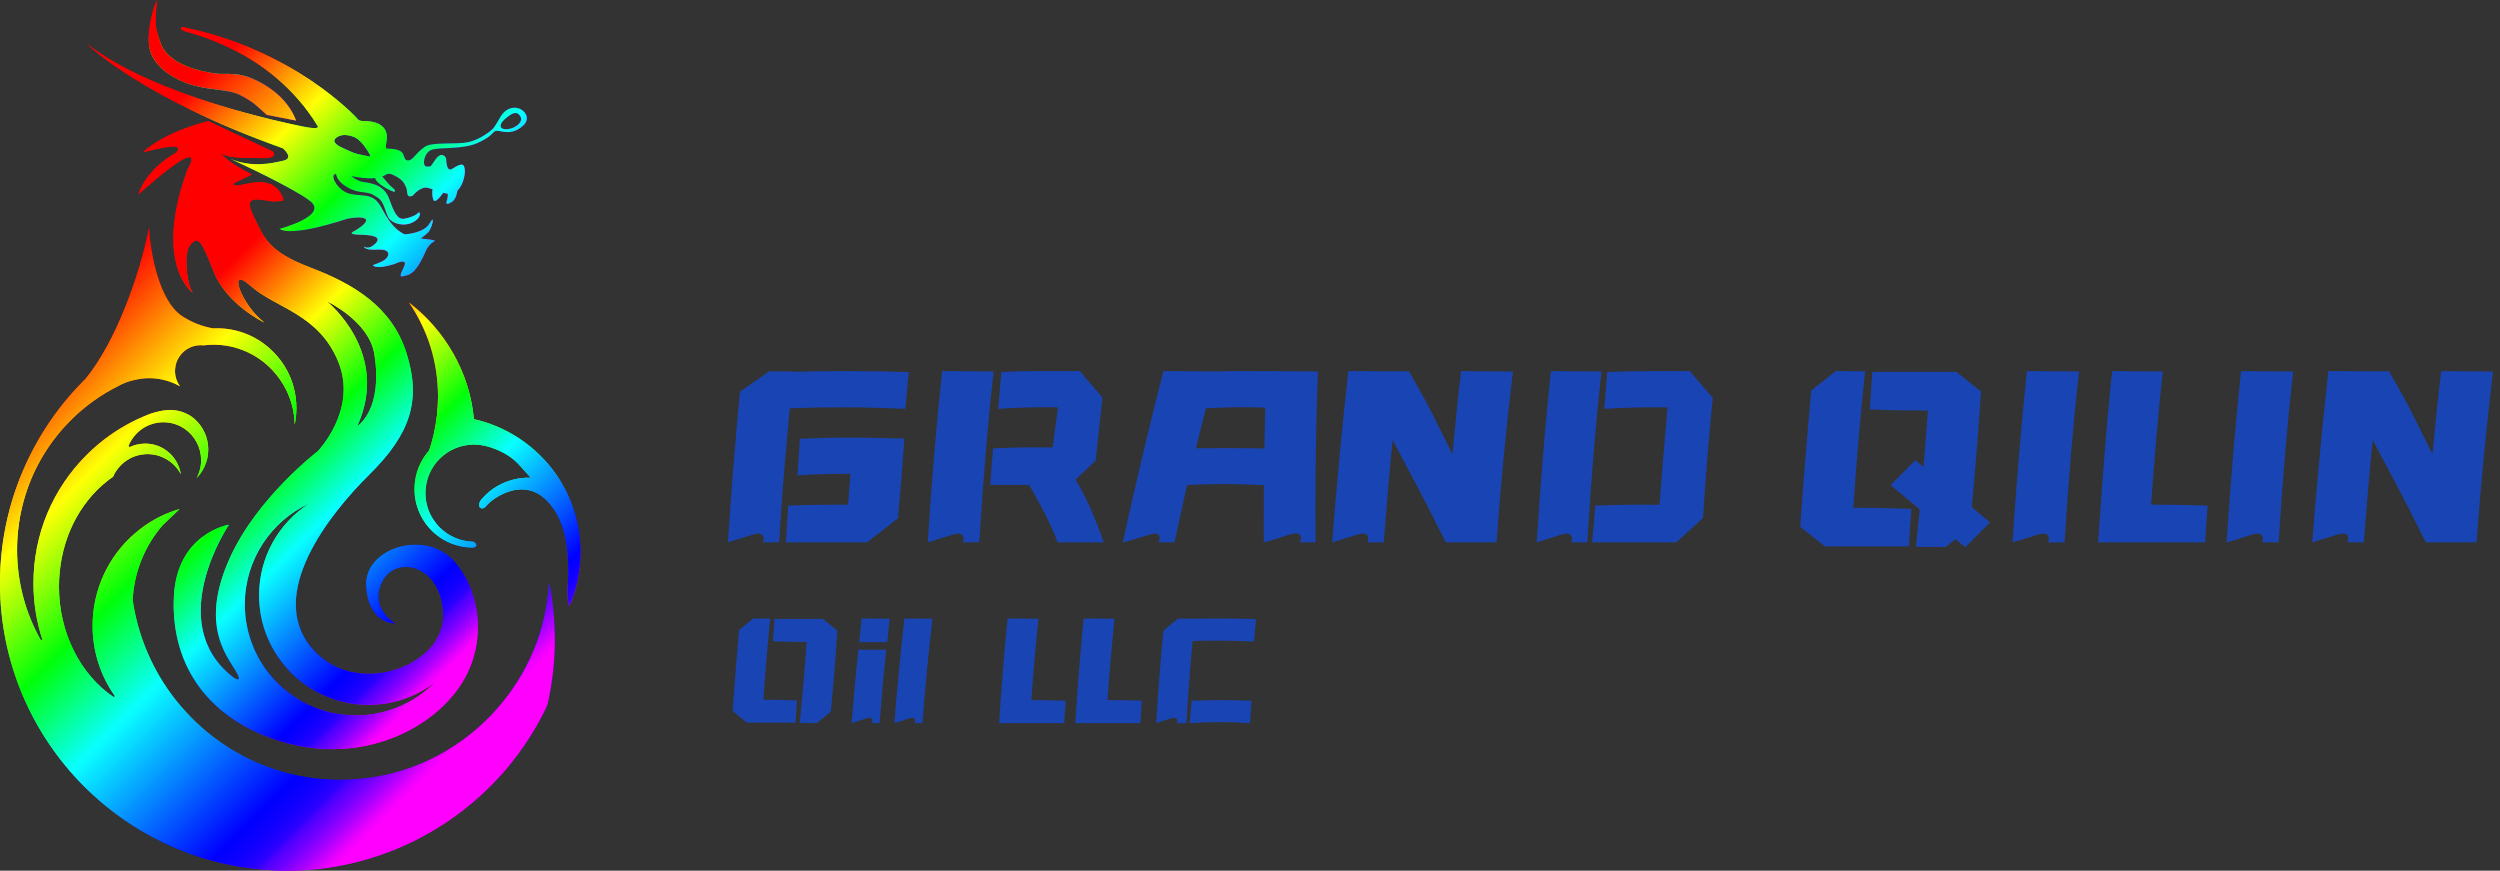<?xml version="1.0" encoding="UTF-8"?>
<svg width="201px" height="70px" viewBox="0 0 201 70" version="1.1" xmlns="http://www.w3.org/2000/svg" xmlns:xlink="http://www.w3.org/1999/xlink">
    <rect x="0" y="0" width="201" height="70" fill="#333333" stroke="none"/>
    <title>编组 2</title>
    <defs>
        <linearGradient x1="31.382%" y1="9.773%" x2="61.923%" y2="103.416%" id="linearGradient-1">
            <stop stop-color="#FF0000" offset="0%"></stop>
            <stop stop-color="#FFFF05" offset="20%"></stop>
            <stop stop-color="#00FF09" offset="40%"></stop>
            <stop stop-color="#09FFFF" offset="60%"></stop>
            <stop stop-color="#0000FF" offset="80%"></stop>
            <stop stop-color="#FF00FF" offset="100%"></stop>
        </linearGradient>
        <linearGradient x1="26.083%" y1="13.988%" x2="68.763%" y2="99.695%" id="linearGradient-2">
            <stop stop-color="#FF0000" offset="0%"></stop>
            <stop stop-color="#FFFF05" offset="20%"></stop>
            <stop stop-color="#00FF09" offset="40%"></stop>
            <stop stop-color="#09FFFF" offset="60%"></stop>
            <stop stop-color="#0000FF" offset="80%"></stop>
            <stop stop-color="#FF00FF" offset="100%"></stop>
        </linearGradient>
        <linearGradient x1="31.007%" y1="22.095%" x2="75.532%" y2="65.83%" id="linearGradient-3">
            <stop stop-color="#FF0000" offset="0%"></stop>
            <stop stop-color="#FFFF05" offset="20%"></stop>
            <stop stop-color="#00FF09" offset="40%"></stop>
            <stop stop-color="#09FFFF" offset="60%"></stop>
            <stop stop-color="#0000FF" offset="80%"></stop>
            <stop stop-color="#FF00FF" offset="100%"></stop>
        </linearGradient>
        <linearGradient x1="33.853%" y1="12.905%" x2="59.831%" y2="96.178%" id="linearGradient-4">
            <stop stop-color="#FF0000" offset="0%"></stop>
            <stop stop-color="#FFFF05" offset="20%"></stop>
            <stop stop-color="#00FF09" offset="40%"></stop>
            <stop stop-color="#09FFFF" offset="60%"></stop>
            <stop stop-color="#0000FF" offset="80%"></stop>
            <stop stop-color="#FF00FF" offset="100%"></stop>
        </linearGradient>
        <linearGradient x1="15.228%" y1="14.057%" x2="77.563%" y2="102.472%" id="linearGradient-5">
            <stop stop-color="#FF0000" offset="0%"></stop>
            <stop stop-color="#FFFF05" offset="20%"></stop>
            <stop stop-color="#00FF09" offset="40%"></stop>
            <stop stop-color="#09FFFF" offset="60%"></stop>
            <stop stop-color="#0000FF" offset="80%"></stop>
            <stop stop-color="#FF00FF" offset="100%"></stop>
        </linearGradient>
        <linearGradient x1="-15.428%" y1="-125.5%" x2="147.014%" y2="310.5%" id="linearGradient-6">
            <stop stop-color="#FF0000" offset="0%"></stop>
            <stop stop-color="#FFFF05" offset="20%"></stop>
            <stop stop-color="#00FF09" offset="40%"></stop>
            <stop stop-color="#09FFFF" offset="60%"></stop>
            <stop stop-color="#0000FF" offset="80%"></stop>
            <stop stop-color="#FF00FF" offset="100%"></stop>
        </linearGradient>
        <linearGradient x1="7.037%" y1="-24.5%" x2="257.822%" y2="411.5%" id="linearGradient-7">
            <stop stop-color="#FF0000" offset="0%"></stop>
            <stop stop-color="#FFFF05" offset="20%"></stop>
            <stop stop-color="#00FF09" offset="40%"></stop>
            <stop stop-color="#09FFFF" offset="60%"></stop>
            <stop stop-color="#0000FF" offset="80%"></stop>
            <stop stop-color="#FF00FF" offset="100%"></stop>
        </linearGradient>
        <linearGradient x1="-43.382%" y1="-54.227%" x2="63.223%" y2="134.486%" id="linearGradient-8">
            <stop stop-color="#FF0000" offset="18%"></stop>
            <stop stop-color="#FFFF05" offset="36%"></stop>
            <stop stop-color="#00FF09" offset="51%"></stop>
            <stop stop-color="#09FFFF" offset="64%"></stop>
            <stop stop-color="#0000FF" offset="87%"></stop>
            <stop stop-color="#0500FF" offset="88%"></stop>
            <stop stop-color="#1300FF" offset="90%"></stop>
            <stop stop-color="#2B00FF" offset="92%"></stop>
            <stop stop-color="#4D00FF" offset="93%"></stop>
            <stop stop-color="#7800FF" offset="95%"></stop>
            <stop stop-color="#AD00FF" offset="97%"></stop>
            <stop stop-color="#EB00FF" offset="99%"></stop>
            <stop stop-color="#FF00FF" offset="100%"></stop>
        </linearGradient>
        <linearGradient x1="11.833%" y1="-13.978%" x2="88.691%" y2="75.132%" id="linearGradient-9">
            <stop stop-color="#FF0000" offset="18%"></stop>
            <stop stop-color="#FFFF05" offset="36%"></stop>
            <stop stop-color="#00FF09" offset="51%"></stop>
            <stop stop-color="#09FFFF" offset="64%"></stop>
            <stop stop-color="#0000FF" offset="87%"></stop>
            <stop stop-color="#0500FF" offset="88%"></stop>
            <stop stop-color="#1300FF" offset="90%"></stop>
            <stop stop-color="#2B00FF" offset="92%"></stop>
            <stop stop-color="#4D00FF" offset="93%"></stop>
            <stop stop-color="#7800FF" offset="95%"></stop>
            <stop stop-color="#AD00FF" offset="97%"></stop>
            <stop stop-color="#EB00FF" offset="99%"></stop>
            <stop stop-color="#FF00FF" offset="100%"></stop>
        </linearGradient>
        <linearGradient x1="-21.339%" y1="48.21%" x2="108.834%" y2="122.032%" id="linearGradient-10">
            <stop stop-color="#FF0000" offset="18%"></stop>
            <stop stop-color="#FFFF05" offset="36%"></stop>
            <stop stop-color="#00FF09" offset="51%"></stop>
            <stop stop-color="#09FFFF" offset="64%"></stop>
            <stop stop-color="#0000FF" offset="87%"></stop>
            <stop stop-color="#0500FF" offset="88%"></stop>
            <stop stop-color="#1300FF" offset="90%"></stop>
            <stop stop-color="#2B00FF" offset="92%"></stop>
            <stop stop-color="#4D00FF" offset="93%"></stop>
            <stop stop-color="#7800FF" offset="95%"></stop>
            <stop stop-color="#AD00FF" offset="97%"></stop>
            <stop stop-color="#EB00FF" offset="99%"></stop>
            <stop stop-color="#FF00FF" offset="100%"></stop>
        </linearGradient>
        <linearGradient x1="22.872%" y1="2.647%" x2="72.174%" y2="93.89%" id="linearGradient-11">
            <stop stop-color="#FF0000" offset="18%"></stop>
            <stop stop-color="#FFFF05" offset="36%"></stop>
            <stop stop-color="#00FF09" offset="51%"></stop>
            <stop stop-color="#09FFFF" offset="64%"></stop>
            <stop stop-color="#0000FF" offset="87%"></stop>
            <stop stop-color="#0500FF" offset="88%"></stop>
            <stop stop-color="#1300FF" offset="90%"></stop>
            <stop stop-color="#2B00FF" offset="92%"></stop>
            <stop stop-color="#4D00FF" offset="93%"></stop>
            <stop stop-color="#7800FF" offset="95%"></stop>
            <stop stop-color="#AD00FF" offset="97%"></stop>
            <stop stop-color="#EB00FF" offset="99%"></stop>
            <stop stop-color="#FF00FF" offset="100%"></stop>
        </linearGradient>
        <linearGradient x1="-105.73%" y1="93.078%" x2="283.13%" y2="411.51%" id="linearGradient-12">
            <stop stop-color="#FF0000" offset="18%"></stop>
            <stop stop-color="#FFFF05" offset="36%"></stop>
            <stop stop-color="#00FF09" offset="51%"></stop>
            <stop stop-color="#09FFFF" offset="64%"></stop>
            <stop stop-color="#0000FF" offset="87%"></stop>
            <stop stop-color="#0500FF" offset="88%"></stop>
            <stop stop-color="#1300FF" offset="90%"></stop>
            <stop stop-color="#2B00FF" offset="92%"></stop>
            <stop stop-color="#4D00FF" offset="93%"></stop>
            <stop stop-color="#7800FF" offset="95%"></stop>
            <stop stop-color="#AD00FF" offset="97%"></stop>
            <stop stop-color="#EB00FF" offset="99%"></stop>
            <stop stop-color="#FF00FF" offset="100%"></stop>
        </linearGradient>
        <linearGradient x1="-30981.76%" y1="-4074.5%" x2="44472.85%" y2="112980.5%" id="linearGradient-13">
            <stop stop-color="#FF0000" offset="18%"></stop>
            <stop stop-color="#FFFF05" offset="36%"></stop>
            <stop stop-color="#00FF09" offset="51%"></stop>
            <stop stop-color="#09FFFF" offset="64%"></stop>
            <stop stop-color="#0000FF" offset="87%"></stop>
            <stop stop-color="#0500FF" offset="88%"></stop>
            <stop stop-color="#1300FF" offset="90%"></stop>
            <stop stop-color="#2B00FF" offset="92%"></stop>
            <stop stop-color="#4D00FF" offset="93%"></stop>
            <stop stop-color="#7800FF" offset="95%"></stop>
            <stop stop-color="#AD00FF" offset="97%"></stop>
            <stop stop-color="#EB00FF" offset="99%"></stop>
            <stop stop-color="#FF00FF" offset="100%"></stop>
        </linearGradient>
        <linearGradient x1="-47931.829%" y1="-4021.5%" x2="69022.817%" y2="113033.5%" id="linearGradient-14">
            <stop stop-color="#FF0000" offset="18%"></stop>
            <stop stop-color="#FFFF05" offset="36%"></stop>
            <stop stop-color="#00FF09" offset="51%"></stop>
            <stop stop-color="#09FFFF" offset="64%"></stop>
            <stop stop-color="#0000FF" offset="87%"></stop>
            <stop stop-color="#0500FF" offset="88%"></stop>
            <stop stop-color="#1300FF" offset="90%"></stop>
            <stop stop-color="#2B00FF" offset="92%"></stop>
            <stop stop-color="#4D00FF" offset="93%"></stop>
            <stop stop-color="#7800FF" offset="95%"></stop>
            <stop stop-color="#AD00FF" offset="97%"></stop>
            <stop stop-color="#EB00FF" offset="99%"></stop>
            <stop stop-color="#FF00FF" offset="100%"></stop>
        </linearGradient>
    </defs>
    <g id="控件" stroke="none" stroke-width="1" fill="none" fill-rule="evenodd">
        <g id="顶部导航备份" transform="translate(-30, -5)">
            <g id="编组-2" transform="translate(30, 5)">
                <g id="资源-1" transform="translate(0, 0)" fill-rule="nonzero">
                    <g id="编组">
                        <path d="M38.104,33.7 C43.005,34.795 46.673,39.172 46.67,44.406 C46.669,45.943 46.349,47.412 45.785,48.726 C45.712,48.571 45.657,48.263 45.643,47.955 C45.609,47.286 45.687,46.65 45.687,45.955 C45.687,43.868 45.41,41.848 44.107,40.393 C41.998,38.039 39.347,40.363 39.204,40.549 C39.061,40.736 38.875,40.957 38.649,40.845 C38.523,40.783 38.512,40.642 38.531,40.517 C38.551,40.39 38.609,40.271 38.691,40.173 C40.326,38.226 42.615,38.408 42.684,38.415 C42.652,38.38 42.621,38.343 42.587,38.308 C42.038,37.739 41.616,37.134 40.955,36.695 C40.399,36.316 39.675,36.005 38.989,35.846 C38.717,35.784 38.434,35.749 38.144,35.745 L38.106,35.745 C35.952,35.745 34.207,37.491 34.207,39.645 C34.207,40.895 34.795,42.006 35.709,42.72 C36.329,43.205 37.098,43.506 37.937,43.542 C38.075,43.548 38.205,43.616 38.269,43.737 C38.402,43.989 38.019,44.025 38.019,44.025 C37.03,44.025 36.113,43.718 35.356,43.196 C34.129,42.348 33.324,40.933 33.324,39.328 C33.324,39.108 33.34,38.893 33.37,38.682 C33.499,37.743 33.904,36.894 34.502,36.219 C34.639,35.816 34.758,35.406 34.856,34.987 C34.975,34.485 35.065,33.972 35.126,33.451 C35.186,32.938 35.218,32.417 35.218,31.888 C35.218,29.077 34.352,26.47 32.874,24.315 C35.77,26.519 37.741,29.874 38.105,33.7 L38.104,33.7 Z" id="路径" fill="url(#linearGradient-1)"></path>
                        <path d="M44.598,50.812 C44.605,51.014 44.607,51.217 44.607,51.418 C44.607,51.64 44.604,51.863 44.597,52.086 C44.596,52.153 44.591,52.22 44.589,52.287 C44.584,52.442 44.578,52.597 44.569,52.752 C44.565,52.824 44.559,52.896 44.554,52.969 C44.544,53.118 44.534,53.267 44.521,53.416 C44.514,53.501 44.504,53.584 44.497,53.668 C44.483,53.805 44.471,53.942 44.455,54.079 C44.446,54.155 44.434,54.23 44.426,54.306 C44.407,54.45 44.39,54.595 44.37,54.738 C44.361,54.799 44.35,54.857 44.341,54.918 C44.316,55.077 44.293,55.236 44.265,55.395 C44.258,55.436 44.249,55.477 44.242,55.518 C44.211,55.695 44.178,55.871 44.142,56.048 C44.137,56.072 44.131,56.095 44.126,56.119 C44.087,56.311 44.06,56.499 43.997,56.683 C43.952,56.813 43.885,56.937 43.825,57.059 C43.825,57.06 43.824,57.061 43.824,57.061 C43.763,57.184 43.702,57.307 43.64,57.429 C43.639,57.43 43.637,57.433 43.636,57.434 C43.573,57.559 43.508,57.681 43.444,57.802 L43.444,57.803 C43.183,58.288 42.905,58.762 42.614,59.224 C42.612,59.227 42.61,59.229 42.608,59.233 C42.021,60.161 41.369,61.041 40.664,61.867 L40.593,61.951 C40.529,62.028 40.462,62.102 40.394,62.176 L40.394,62.177 C39.855,62.785 39.286,63.363 38.689,63.909 L38.683,63.915 C38.487,64.094 38.286,64.271 38.085,64.444 C38.081,64.446 38.078,64.449 38.075,64.451 C37.871,64.625 37.664,64.796 37.455,64.962 C37.453,64.963 37.452,64.965 37.449,64.967 C37.347,65.047 37.245,65.128 37.142,65.206 C37.139,65.21 37.133,65.213 37.129,65.216 C36.812,65.459 36.489,65.693 36.16,65.92 C36.155,65.922 36.152,65.926 36.146,65.928 C36.05,65.996 35.952,66.06 35.855,66.126 C35.84,66.135 35.826,66.146 35.811,66.155 C35.711,66.22 35.612,66.285 35.513,66.349 L35.472,66.375 C35.375,66.437 35.277,66.498 35.178,66.557 C35.162,66.568 35.145,66.579 35.127,66.59 C35.028,66.651 34.929,66.71 34.828,66.77 C34.812,66.778 34.797,66.788 34.781,66.797 C34.689,66.852 34.595,66.906 34.502,66.959 C34.479,66.973 34.455,66.987 34.43,67 C34.329,67.057 34.228,67.113 34.127,67.169 C34.11,67.178 34.093,67.188 34.077,67.197 C33.989,67.244 33.901,67.291 33.811,67.337 C33.78,67.353 33.75,67.371 33.719,67.387 C33.625,67.435 33.53,67.483 33.437,67.531 C33.411,67.544 33.385,67.557 33.359,67.571 C33.271,67.614 33.181,67.656 33.093,67.7 C33.061,67.716 33.027,67.732 32.994,67.749 C32.905,67.791 32.816,67.832 32.726,67.873 C32.693,67.888 32.661,67.904 32.627,67.919 C32.531,67.963 32.434,68.006 32.339,68.048 C32.311,68.059 32.284,68.072 32.256,68.085 C32.174,68.121 32.091,68.155 32.009,68.19 C31.967,68.208 31.926,68.227 31.883,68.244 C31.798,68.279 31.711,68.314 31.625,68.348 C31.585,68.363 31.547,68.379 31.507,68.396 C31.419,68.43 31.328,68.464 31.239,68.499 C31.202,68.512 31.166,68.527 31.128,68.541 C31.055,68.568 30.981,68.594 30.908,68.62 C30.855,68.64 30.8,68.66 30.747,68.68 C30.681,68.702 30.615,68.725 30.55,68.747 C30.487,68.77 30.425,68.791 30.363,68.812 C30.277,68.841 30.192,68.868 30.108,68.895 C30.063,68.909 30.02,68.924 29.975,68.937 C29.894,68.963 29.813,68.987 29.732,69.012 C29.683,69.027 29.634,69.042 29.586,69.057 C29.516,69.078 29.445,69.097 29.376,69.117 C29.315,69.134 29.254,69.153 29.194,69.169 C29.11,69.193 29.025,69.215 28.941,69.238 C28.894,69.25 28.847,69.262 28.801,69.275 C28.706,69.299 28.612,69.322 28.519,69.345 C28.48,69.355 28.441,69.365 28.404,69.373 C28.316,69.395 28.227,69.414 28.139,69.434 C28.094,69.444 28.05,69.456 28.005,69.466 C27.911,69.486 27.815,69.505 27.719,69.525 C27.681,69.533 27.643,69.542 27.605,69.549 C27.509,69.569 27.415,69.586 27.319,69.604 C27.28,69.611 27.24,69.62 27.202,69.627 C27.09,69.647 26.977,69.667 26.865,69.686 C26.843,69.689 26.82,69.693 26.797,69.697 C26.718,69.71 26.639,69.721 26.559,69.734 C26.504,69.743 26.448,69.751 26.39,69.76 C26.312,69.771 26.234,69.781 26.155,69.792 C26.098,69.8 26.041,69.808 25.983,69.816 C25.886,69.828 25.789,69.839 25.692,69.85 C25.652,69.854 25.613,69.86 25.574,69.864 C25.491,69.873 25.407,69.882 25.323,69.889 C25.27,69.894 25.216,69.9 25.163,69.905 C25.077,69.914 24.991,69.92 24.905,69.926 C24.853,69.932 24.801,69.935 24.75,69.939 C24.677,69.945 24.604,69.949 24.532,69.954 C24.467,69.957 24.401,69.963 24.336,69.967 C24.276,69.969 24.217,69.972 24.158,69.974 C24.079,69.978 23.999,69.983 23.92,69.985 C23.864,69.987 23.808,69.987 23.752,69.99 C23.531,69.996 23.308,70 23.086,70 C10.357,69.998 0,59.638 0,46.902 C0,45.122 0.204,43.345 0.607,41.623 C1.398,38.234 2.988,35.01 5.2,32.3 C5.724,31.657 6.291,31.036 6.887,30.447 C9.319,27.469 11.262,22.06 11.985,18.304 C12.064,20.403 12.846,24.208 14.601,25.387 C15.363,25.898 16.207,26.238 17.111,26.397 L17.125,26.398 C17.593,26.375 18.075,26.405 18.555,26.49 C19.867,26.722 21.056,27.351 21.993,28.309 C22.348,28.672 22.66,29.075 22.919,29.507 C23.36,30.242 23.645,31.046 23.765,31.896 L23.765,31.897 C23.81,32.205 23.832,32.515 23.832,32.817 C23.832,33.167 23.802,33.523 23.744,33.876 C23.729,33.967 23.713,34.058 23.693,34.147 C23.691,34.037 23.685,33.919 23.676,33.786 C23.614,32.928 23.388,32.105 23.007,31.339 C22.723,30.766 22.354,30.239 21.916,29.771 C21.312,29.129 20.599,28.622 19.797,28.268 C18.967,27.901 18.085,27.715 17.175,27.715 C16.915,27.715 16.643,27.732 16.366,27.767 C16.282,27.757 16.207,27.753 16.136,27.753 C15.737,27.753 15.35,27.868 15.015,28.087 C14.543,28.394 14.212,28.888 14.108,29.441 C14.094,29.519 14.083,29.602 14.078,29.694 L14.077,29.719 C14.074,29.753 14.071,29.79 14.071,29.827 C14.071,30.275 14.214,30.705 14.475,31.059 C13.712,30.629 12.855,30.404 11.97,30.404 L11.94,30.405 C11.843,30.406 11.728,30.408 11.613,30.419 C11.132,30.461 10.504,30.602 10.118,30.752 C9.896,30.838 9.679,30.94 9.475,31.055 C6.763,32.413 4.486,34.644 3.066,37.337 C1.959,39.437 1.372,41.811 1.372,44.202 C1.372,46.758 2.036,49.274 3.292,51.481 L3.346,51.45 L3.405,51.43 C2.931,49.972 2.69,48.448 2.69,46.902 C2.69,42.97 4.227,39.285 7.017,36.526 C8.12,35.434 9.382,34.533 10.765,33.845 C10.861,33.797 10.961,33.75 11.059,33.703 C11.151,33.66 11.243,33.62 11.336,33.58 C11.439,33.537 11.541,33.493 11.643,33.445 C12.115,33.22 12.878,33.016 13.42,32.971 C14.227,32.904 15.054,33.169 15.634,33.681 C16.338,34.303 16.744,35.199 16.744,36.139 C16.744,36.639 16.633,37.119 16.418,37.565 C16.265,37.881 16.06,38.173 15.815,38.426 C15.977,38.12 16.086,37.789 16.137,37.447 C16.159,37.297 16.17,37.144 16.17,36.993 C16.17,36.491 16.047,36.005 15.821,35.574 C15.594,35.142 15.265,34.766 14.852,34.481 C14.346,34.132 13.754,33.949 13.141,33.949 C12.439,33.949 11.754,34.195 11.213,34.644 C11.037,34.79 10.875,34.959 10.734,35.145 C10.562,35.37 10.424,35.616 10.321,35.879 L10.378,35.902 L10.406,35.958 C10.561,35.882 10.726,35.82 10.896,35.772 C11.126,35.709 11.365,35.674 11.606,35.668 L11.631,35.668 C11.645,35.667 11.658,35.667 11.672,35.667 C12.322,35.667 12.937,35.878 13.451,36.28 C13.73,36.497 13.965,36.759 14.147,37.059 C14.348,37.385 14.479,37.747 14.54,38.125 C14.283,37.64 13.896,37.228 13.425,36.944 C13.33,36.885 13.226,36.832 13.118,36.782 C12.824,36.646 12.511,36.561 12.189,36.526 C11.797,36.485 11.419,36.517 11.048,36.62 C10.768,36.698 10.5,36.819 10.254,36.974 C10.215,36.998 10.178,37.024 10.139,37.05 C9.676,37.373 9.312,37.817 9.087,38.334 C9.038,38.368 8.993,38.4 8.948,38.433 C8.924,38.45 8.896,38.469 8.871,38.486 C8.801,38.537 8.733,38.588 8.668,38.639 C8.515,38.759 8.363,38.883 8.22,39.011 C6.011,40.967 4.743,43.943 4.743,47.174 C4.743,50.835 6.437,54.241 9.162,56.065 L9.197,56.013 L9.247,55.976 C8.067,54.313 7.443,52.354 7.443,50.309 C7.443,47.455 8.683,44.751 10.841,42.887 C11,42.75 11.148,42.631 11.291,42.522 C12.241,41.796 13.3,41.258 14.444,40.923 C14.438,40.928 14.431,40.932 14.427,40.938 L13.097,42.203 C11.636,43.879 10.773,46.024 10.668,48.243 L10.73,48.246 L10.668,48.255 C11.092,51.158 12.273,53.915 14.082,56.227 C14.352,56.572 14.644,56.916 14.95,57.249 C15.477,57.822 16.043,58.362 16.636,58.852 C17.188,59.308 17.777,59.734 18.388,60.12 C19.039,60.531 19.718,60.897 20.405,61.21 C22.589,62.201 24.921,62.704 27.337,62.704 C31.734,62.704 35.895,61.012 39.054,57.941 C42.089,54.99 43.888,51.071 44.154,46.86 L44.169,46.935 C44.185,47.015 44.2,47.097 44.215,47.176 C44.236,47.294 44.259,47.412 44.278,47.53 C44.292,47.615 44.306,47.699 44.319,47.784 C44.338,47.899 44.355,48.015 44.372,48.13 C44.384,48.216 44.395,48.302 44.406,48.389 C44.422,48.505 44.436,48.619 44.45,48.736 C44.46,48.821 44.47,48.907 44.479,48.993 C44.491,49.11 44.502,49.228 44.512,49.345 C44.519,49.429 44.528,49.514 44.534,49.598 C44.544,49.72 44.552,49.843 44.559,49.965 C44.564,50.045 44.57,50.124 44.574,50.204 C44.582,50.339 44.587,50.475 44.59,50.61 C44.593,50.678 44.597,50.744 44.598,50.811 L44.598,50.812 Z" id="路径" fill="url(#linearGradient-2)"></path>
                        <path d="M40.277,9.327 C41.245,7.835 43.058,9.174 42.075,10.084 C41.091,10.992 40.235,10.459 39.897,10.518 C39.558,10.575 39.712,10.893 38.442,11.475 C37.173,12.057 35.291,11.802 34.67,12.059 C34.067,12.306 33.911,13.373 34.301,13.388 C34.706,13.404 34.566,13.432 35.032,12.792 C35.497,12.152 35.846,12.592 35.867,12.761 C35.888,12.93 35.886,13.89 36.374,13.565 C37.253,12.981 37.337,13.258 37.372,13.705 C37.397,14.039 37.243,14.877 36.777,15.327 C36.737,15.584 36.627,16.049 36.332,16.231 C36.048,16.408 35.784,16.495 35.931,16.121 C36.007,15.928 36.004,15.735 36.007,15.574 C35.888,15.56 35.762,15.535 35.633,15.501 C35.476,15.722 34.97,16.412 34.838,16.051 C34.773,15.872 34.714,15.441 34.791,15.223 C34.636,15.169 34.493,15.122 34.374,15.094 C33.811,14.967 33.184,15.729 33.184,15.729 C32.615,15.978 32.803,15.385 32.647,15.051 C32.491,14.718 32.383,14.443 31.669,14.094 C31.154,13.843 31.151,14.028 30.738,14.186 C30.927,14.422 31.354,14.942 31.553,15.089 C31.811,15.279 31.833,15.459 31.616,15.401 C31.399,15.343 30.294,14.798 30.167,14.359 C30.162,14.344 30.158,14.332 30.155,14.319 C30.111,14.325 30.066,14.329 30.019,14.333 C29.471,14.375 28.812,14.266 28.236,14.157 C28.481,14.354 28.836,14.578 29.246,14.634 C30.019,14.74 30.91,14.941 31.279,15.967 C31.649,16.994 31.94,17.686 32.502,17.587 C33.063,17.486 33.496,17.28 33.629,17.11 C33.762,16.941 33.975,17.439 33.234,17.85 C32.493,18.263 31.541,17.98 31.256,17.531 C30.971,17.082 30.902,16.201 30.352,15.872 C29.801,15.544 29.884,15.547 28.932,15.42 C28.027,15.299 27.059,14.586 27.037,13.983 C26.945,13.988 26.879,14.007 26.845,14.047 C26.624,14.317 27.226,15.364 28.162,15.586 C29.098,15.809 29.991,15.476 30.61,16.602 C31.123,17.534 31.6,18.401 32.528,18.84 C32.61,18.837 34.109,18.762 34.556,17.944 C35.016,17.102 34.754,18.404 34.374,18.73 C34.148,18.922 33.975,19.073 33.818,19.173 C34.688,19.303 35.176,19.27 34.831,19.454 C34.516,19.622 34.292,20.053 34.292,20.053 C33.467,21.957 33.002,22.063 32.578,22.169 C32.156,22.275 32.071,22.295 32.472,21.471 C32.875,20.647 31.732,21.221 31.732,21.221 C30.149,21.721 29.974,21.317 29.974,21.317 C30.074,21.301 30.609,21.071 30.609,21.071 C31.379,20.752 31.55,19.995 30.38,20.066 C29.21,20.138 29.279,19.818 29.279,19.818 C29.279,19.818 29.638,20.137 30.188,19.576 C30.738,19.015 29.913,18.887 28.866,18.866 C27.819,18.845 28.48,18.586 28.48,18.586 C30.4,17.428 29.019,17.364 27.924,17.587 C23.054,19.173 22.467,18.396 22.467,18.396 C22.467,18.396 26.481,17.348 24.91,16.142 C23.522,15.077 19.424,13.181 18.488,12.754 C20.269,13.525 21.902,13.12 22.784,12.919 C23.698,12.714 22.742,11.925 22.742,11.925 C11.455,7.883 7.117,3.657 6.986,3.527 C12.413,7.747 22.921,9.883 24.386,10.179 C25.851,10.476 25.534,10.126 25.534,10.126 C21.768,3.904 15.012,2.629 14.719,2.458 C14.425,2.285 14.618,2.169 14.618,2.169 C23.566,3.925 28.685,9.449 28.79,9.608 C28.897,9.765 29.394,9.734 29.394,9.734 C31.075,9.808 31.118,10.781 31.107,11.088 C31.097,11.395 30.928,11.945 31.107,11.956 C31.287,11.967 32.26,11.924 32.429,12.432 C32.598,12.939 32.706,12.88 32.706,12.88 C33.182,13.006 33.332,12.34 34.18,11.785 C34.776,11.395 36.595,11.628 37.585,11.442 C38.574,11.257 39.51,10.495 39.669,10.305 C39.826,10.114 40.276,9.326 40.276,9.326 L40.277,9.327 Z M41.374,10.213 C41.802,9.983 42.11,9.59 41.718,9.205 C41.718,9.205 41.493,8.895 40.957,9.288 C40.553,9.584 40.188,9.904 40.259,10.185 C40.331,10.467 40.945,10.443 41.374,10.214 L41.374,10.213 Z M29.092,12.456 C29.742,12.58 29.86,12.659 29.721,12.414 C29.721,12.414 29.13,11.253 28.432,10.997 C27.733,10.739 27.29,10.866 27.015,11.089 C26.739,11.311 26.845,11.586 27.607,11.924 C28.369,12.264 28.443,12.331 29.093,12.456 L29.092,12.456 Z" id="形状" fill="url(#linearGradient-3)"></path>
                        <path d="M28.719,34.265 C28.773,34.232 30.818,32.921 30.092,28.452 C29.663,25.809 26.274,24.22 26.274,24.22 C26.274,24.22 31.445,28.33 28.719,34.265 Z M36.396,45.011 C38.681,47.424 39.379,52.058 36.65,55.614 C33.92,59.168 28.261,61.486 22.234,59.497 C16.264,57.527 13.73,53.022 13.984,47.943 C14.237,42.864 18.404,42.187 18.404,42.187 C18.404,42.187 13.138,49.996 18.658,54.376 C18.658,54.376 19.8,55.265 18.784,53.677 C17.769,52.091 16.31,49.647 18.5,44.821 C20.688,39.996 25.544,36.283 25.544,36.283 C25.544,36.283 28.78,32.949 27.193,29.077 C25.607,25.204 22.116,24.76 20.149,22.982 C18.183,21.206 19.451,24.597 21.258,25.934 C21.167,25.89 18.229,24.465 17.199,21.871 C16.151,19.236 15.929,18.983 15.326,19.649 C14.723,20.316 15.009,22.948 15.516,23.553 C15.447,23.505 12.311,21.226 15.072,13.626 C15.072,13.626 15.961,12.217 14.829,12.754 C13.698,13.29 11.128,15.628 11.128,15.628 C11.128,15.628 11.635,13.693 14.163,12.274 C14.163,12.274 14.65,11.756 13.898,11.777 C13.147,11.798 11.498,12.243 11.498,12.243 C11.498,12.243 13.032,10.668 16.754,9.742 L21.957,12.195 C21.957,12.195 22.381,12.754 21.07,12.709 C19.758,12.666 18.478,12.769 17.738,12.325 C17.738,12.325 18.362,13.1 20.245,14.031 L18.824,14.721 C18.824,14.721 18.49,15.037 19.388,14.867 C20.287,14.697 22.001,14.164 22.719,15.839 C22.836,16.158 22.836,16.168 22.022,16.189 C21.207,16.21 19.441,15.406 20.318,17.226 C21.197,19.046 21.45,20.179 24.93,21.502 C28.41,22.823 31.498,24.643 32.682,28.389 C33.868,32.136 33.043,34.844 29.7,38.145 C26.358,41.446 21.518,47.71 24.975,51.995 C28.431,56.281 35.665,53.614 35.634,49.52 C35.602,45.425 31.857,44.568 30.747,46.726 C29.636,48.884 31.763,50.123 31.763,50.123 C31.763,50.123 29.605,50.154 29.446,47.107 C29.287,44.06 34.11,42.6 36.395,45.012 L36.396,45.011 Z M34.986,54.842 C33.502,55.986 31.644,56.667 29.624,56.667 C24.768,56.667 20.831,52.729 20.831,47.87 C20.831,44.763 22.442,42.034 24.873,40.468 C21.809,41.884 19.683,44.984 19.683,48.582 C19.683,53.517 23.682,57.518 28.614,57.518 C31.11,57.518 33.365,56.493 34.986,54.842 L34.986,54.842 Z" id="形状" fill="url(#linearGradient-4)"></path>
                        <path d="M23.798,9.692 L21.451,9.237 C20.552,8.454 20.483,8.295 19.436,7.713 C18.389,7.131 17.072,7.3 15.502,6.85 C13.926,6.399 12.013,5.207 11.96,3.387 C11.907,1.567 12.608,0 12.608,0 C12.499,1.946 12.365,1.905 12.915,3.481 C13.537,5.263 16.285,5.756 17.279,5.904 C18.273,6.052 19.272,5.618 21.291,6.824 C23.312,8.032 23.798,9.693 23.798,9.693 L23.798,9.692 Z" id="路径" fill="url(#linearGradient-5)"></path>
                        <path d="M18.444,12.768 C18.411,12.746 18.377,12.724 18.344,12.695 C18.37,12.714 18.403,12.739 18.444,12.768 Z" id="路径" fill="url(#linearGradient-6)"></path>
                        <path d="M18.399,12.728 C18.371,12.719 18.345,12.706 18.317,12.693 C18.336,12.699 18.364,12.712 18.399,12.728 Z" id="路径" fill="url(#linearGradient-7)"></path>
                    </g>
                    <g id="编组">
                        <path d="M38.104,33.7 C43.005,34.795 46.673,39.172 46.67,44.406 C46.669,45.943 46.349,47.412 45.785,48.726 C45.712,48.571 45.657,48.263 45.643,47.955 C45.609,47.286 45.687,46.65 45.687,45.955 C45.687,43.868 45.41,41.848 44.107,40.393 C41.998,38.039 39.347,40.363 39.204,40.549 C39.061,40.736 38.875,40.957 38.649,40.845 C38.523,40.783 38.512,40.642 38.531,40.517 C38.551,40.39 38.609,40.271 38.691,40.173 C40.326,38.226 42.615,38.408 42.684,38.415 C42.652,38.38 42.621,38.343 42.587,38.308 C42.038,37.739 41.616,37.134 40.955,36.695 C40.399,36.316 39.675,36.005 38.989,35.846 C38.717,35.784 38.434,35.749 38.144,35.745 L38.106,35.745 C35.952,35.745 34.207,37.491 34.207,39.645 C34.207,40.895 34.795,42.006 35.709,42.72 C36.329,43.205 37.098,43.506 37.937,43.542 C38.075,43.548 38.205,43.616 38.269,43.737 C38.402,43.989 38.019,44.025 38.019,44.025 C37.03,44.025 36.113,43.718 35.356,43.196 C34.129,42.348 33.324,40.933 33.324,39.328 C33.324,39.108 33.34,38.893 33.37,38.682 C33.499,37.743 33.904,36.894 34.502,36.219 C34.639,35.816 34.758,35.406 34.856,34.987 C34.975,34.485 35.065,33.972 35.126,33.451 C35.186,32.938 35.218,32.417 35.218,31.888 C35.218,29.077 34.352,26.47 32.874,24.315 C35.77,26.519 37.741,29.874 38.105,33.7 L38.104,33.7 Z" id="路径" fill="url(#linearGradient-8)"></path>
                        <path d="M44.598,50.812 C44.605,51.014 44.607,51.217 44.607,51.418 C44.607,51.64 44.604,51.863 44.597,52.086 C44.596,52.153 44.591,52.22 44.589,52.287 C44.584,52.442 44.578,52.597 44.569,52.752 C44.565,52.824 44.559,52.896 44.554,52.969 C44.544,53.118 44.534,53.267 44.521,53.416 C44.514,53.501 44.504,53.584 44.497,53.668 C44.483,53.805 44.471,53.942 44.455,54.079 C44.446,54.155 44.434,54.23 44.426,54.306 C44.407,54.45 44.39,54.595 44.37,54.738 C44.361,54.799 44.35,54.857 44.341,54.918 C44.316,55.077 44.293,55.236 44.265,55.395 C44.258,55.436 44.249,55.477 44.242,55.518 C44.211,55.695 44.178,55.871 44.142,56.048 C44.137,56.072 44.131,56.095 44.126,56.119 C44.087,56.311 44.06,56.499 43.997,56.683 C43.952,56.813 43.885,56.937 43.825,57.059 C43.825,57.06 43.824,57.061 43.824,57.061 C43.763,57.184 43.702,57.307 43.64,57.429 C43.639,57.43 43.637,57.433 43.636,57.434 C43.573,57.559 43.508,57.681 43.444,57.802 L43.444,57.803 C43.183,58.288 42.905,58.762 42.614,59.224 C42.612,59.227 42.61,59.229 42.608,59.233 C42.021,60.161 41.369,61.041 40.664,61.867 L40.593,61.951 C40.529,62.028 40.462,62.102 40.394,62.176 L40.394,62.177 C39.855,62.785 39.286,63.363 38.689,63.909 L38.683,63.915 C38.487,64.094 38.286,64.271 38.085,64.444 C38.081,64.446 38.078,64.449 38.075,64.451 C37.871,64.625 37.664,64.796 37.455,64.962 C37.453,64.963 37.452,64.965 37.449,64.967 C37.347,65.047 37.245,65.128 37.142,65.206 C37.139,65.21 37.133,65.213 37.129,65.216 C36.812,65.459 36.489,65.693 36.16,65.92 C36.155,65.922 36.152,65.926 36.146,65.928 C36.05,65.996 35.952,66.06 35.855,66.126 C35.84,66.135 35.826,66.146 35.811,66.155 C35.711,66.22 35.612,66.285 35.513,66.349 L35.472,66.375 C35.375,66.437 35.277,66.498 35.178,66.557 C35.162,66.568 35.145,66.579 35.127,66.59 C35.028,66.651 34.929,66.71 34.828,66.77 C34.812,66.778 34.797,66.788 34.781,66.797 C34.689,66.852 34.595,66.906 34.502,66.959 C34.479,66.973 34.455,66.987 34.43,67 C34.329,67.057 34.228,67.113 34.127,67.169 C34.11,67.178 34.093,67.188 34.077,67.197 C33.989,67.244 33.901,67.291 33.811,67.337 C33.78,67.353 33.75,67.371 33.719,67.387 C33.625,67.435 33.53,67.483 33.437,67.531 C33.411,67.544 33.385,67.557 33.359,67.571 C33.271,67.614 33.181,67.656 33.093,67.7 C33.061,67.716 33.027,67.732 32.994,67.749 C32.905,67.791 32.816,67.832 32.726,67.873 C32.693,67.888 32.661,67.904 32.627,67.919 C32.531,67.963 32.434,68.006 32.339,68.048 C32.311,68.059 32.284,68.072 32.256,68.085 C32.174,68.121 32.091,68.155 32.009,68.19 C31.967,68.208 31.926,68.227 31.883,68.244 C31.798,68.279 31.711,68.314 31.625,68.348 C31.585,68.363 31.547,68.379 31.507,68.396 C31.419,68.43 31.328,68.464 31.239,68.499 C31.202,68.512 31.166,68.527 31.128,68.541 C31.055,68.568 30.981,68.594 30.908,68.62 C30.855,68.64 30.8,68.66 30.747,68.68 C30.681,68.702 30.615,68.725 30.55,68.747 C30.487,68.77 30.425,68.791 30.363,68.812 C30.277,68.841 30.192,68.868 30.108,68.895 C30.063,68.909 30.02,68.924 29.975,68.937 C29.894,68.963 29.813,68.987 29.732,69.012 C29.683,69.027 29.634,69.042 29.586,69.057 C29.516,69.078 29.445,69.097 29.376,69.117 C29.315,69.134 29.254,69.153 29.194,69.169 C29.11,69.193 29.025,69.215 28.941,69.238 C28.894,69.25 28.847,69.262 28.801,69.275 C28.706,69.299 28.612,69.322 28.519,69.345 C28.48,69.355 28.441,69.365 28.404,69.373 C28.316,69.395 28.227,69.414 28.139,69.434 C28.094,69.444 28.05,69.456 28.005,69.466 C27.911,69.486 27.815,69.505 27.719,69.525 C27.681,69.533 27.643,69.542 27.605,69.549 C27.509,69.569 27.415,69.586 27.319,69.604 C27.28,69.611 27.24,69.62 27.202,69.627 C27.09,69.647 26.977,69.667 26.865,69.686 C26.843,69.689 26.82,69.693 26.797,69.697 C26.718,69.71 26.639,69.721 26.559,69.734 C26.504,69.743 26.448,69.751 26.39,69.76 C26.312,69.771 26.234,69.781 26.155,69.792 C26.098,69.8 26.041,69.808 25.983,69.816 C25.886,69.828 25.789,69.839 25.692,69.85 C25.652,69.854 25.613,69.86 25.574,69.864 C25.491,69.873 25.407,69.882 25.323,69.889 C25.27,69.894 25.216,69.9 25.163,69.905 C25.077,69.914 24.991,69.92 24.905,69.926 C24.853,69.932 24.801,69.935 24.75,69.939 C24.677,69.945 24.604,69.949 24.532,69.954 C24.467,69.957 24.401,69.963 24.336,69.967 C24.276,69.969 24.217,69.972 24.158,69.974 C24.079,69.978 23.999,69.983 23.92,69.985 C23.864,69.987 23.808,69.987 23.752,69.99 C23.531,69.996 23.308,70 23.086,70 C10.357,69.998 0,59.638 0,46.902 C0,45.122 0.204,43.345 0.607,41.623 C1.398,38.234 2.988,35.01 5.2,32.3 C5.724,31.657 6.291,31.036 6.887,30.447 C9.319,27.469 11.262,22.06 11.985,18.304 C12.064,20.403 12.846,24.208 14.601,25.387 C15.363,25.898 16.207,26.238 17.111,26.397 L17.125,26.398 C17.593,26.375 18.075,26.405 18.555,26.49 C19.867,26.722 21.056,27.351 21.993,28.309 C22.348,28.672 22.66,29.075 22.919,29.507 C23.36,30.242 23.645,31.046 23.765,31.896 L23.765,31.897 C23.81,32.205 23.832,32.515 23.832,32.817 C23.832,33.167 23.802,33.523 23.744,33.876 C23.729,33.967 23.713,34.058 23.693,34.147 C23.691,34.037 23.685,33.919 23.676,33.786 C23.614,32.928 23.388,32.105 23.007,31.339 C22.723,30.766 22.354,30.239 21.916,29.771 C21.312,29.129 20.599,28.622 19.797,28.268 C18.967,27.901 18.085,27.715 17.175,27.715 C16.915,27.715 16.643,27.732 16.366,27.767 C16.282,27.757 16.207,27.753 16.136,27.753 C15.737,27.753 15.35,27.868 15.015,28.087 C14.543,28.394 14.212,28.888 14.108,29.441 C14.094,29.519 14.083,29.602 14.078,29.694 L14.077,29.719 C14.074,29.753 14.071,29.79 14.071,29.827 C14.071,30.275 14.214,30.705 14.475,31.059 C13.712,30.629 12.855,30.404 11.97,30.404 L11.94,30.405 C11.843,30.406 11.728,30.408 11.613,30.419 C11.132,30.461 10.504,30.602 10.118,30.752 C9.896,30.838 9.679,30.94 9.475,31.055 C6.763,32.413 4.486,34.644 3.066,37.337 C1.959,39.437 1.372,41.811 1.372,44.202 C1.372,46.758 2.036,49.274 3.292,51.481 L3.346,51.45 L3.405,51.43 C2.931,49.972 2.69,48.448 2.69,46.902 C2.69,42.97 4.227,39.285 7.017,36.526 C8.12,35.434 9.382,34.533 10.765,33.845 C10.861,33.797 10.961,33.75 11.059,33.703 C11.151,33.66 11.243,33.62 11.336,33.58 C11.439,33.537 11.541,33.493 11.643,33.445 C12.115,33.22 12.878,33.016 13.42,32.971 C14.227,32.904 15.054,33.169 15.634,33.681 C16.338,34.303 16.744,35.199 16.744,36.139 C16.744,36.639 16.633,37.119 16.418,37.565 C16.265,37.881 16.06,38.173 15.815,38.426 C15.977,38.12 16.086,37.789 16.137,37.447 C16.159,37.297 16.17,37.144 16.17,36.993 C16.17,36.491 16.047,36.005 15.821,35.574 C15.594,35.142 15.265,34.766 14.852,34.481 C14.346,34.132 13.754,33.949 13.141,33.949 C12.439,33.949 11.754,34.195 11.213,34.644 C11.037,34.79 10.875,34.959 10.734,35.145 C10.562,35.37 10.424,35.616 10.321,35.879 L10.378,35.902 L10.406,35.958 C10.561,35.882 10.726,35.82 10.896,35.772 C11.126,35.709 11.365,35.674 11.606,35.668 L11.631,35.668 C11.645,35.667 11.658,35.667 11.672,35.667 C12.322,35.667 12.937,35.878 13.451,36.28 C13.73,36.497 13.965,36.759 14.147,37.059 C14.348,37.385 14.479,37.747 14.54,38.125 C14.283,37.64 13.896,37.228 13.425,36.944 C13.33,36.885 13.226,36.832 13.118,36.782 C12.824,36.646 12.511,36.561 12.189,36.526 C11.797,36.485 11.419,36.517 11.048,36.62 C10.768,36.698 10.5,36.819 10.254,36.974 C10.215,36.998 10.178,37.024 10.139,37.05 C9.676,37.373 9.312,37.817 9.087,38.334 C9.038,38.368 8.993,38.4 8.948,38.433 C8.924,38.45 8.896,38.469 8.871,38.486 C8.801,38.537 8.733,38.588 8.668,38.639 C8.515,38.759 8.363,38.883 8.22,39.011 C6.011,40.967 4.743,43.943 4.743,47.174 C4.743,50.835 6.437,54.241 9.162,56.065 L9.197,56.013 L9.247,55.976 C8.067,54.313 7.443,52.354 7.443,50.309 C7.443,47.455 8.683,44.751 10.841,42.887 C11,42.75 11.148,42.631 11.291,42.522 C12.241,41.796 13.3,41.258 14.444,40.923 C14.438,40.928 14.431,40.932 14.427,40.938 L13.097,42.203 C11.636,43.879 10.773,46.024 10.668,48.243 L10.73,48.246 L10.668,48.255 C11.092,51.158 12.273,53.915 14.082,56.227 C14.352,56.572 14.644,56.916 14.95,57.249 C15.477,57.822 16.043,58.362 16.636,58.852 C17.188,59.308 17.777,59.734 18.388,60.12 C19.039,60.531 19.718,60.897 20.405,61.21 C22.589,62.201 24.921,62.704 27.337,62.704 C31.734,62.704 35.895,61.012 39.054,57.941 C42.089,54.99 43.888,51.071 44.154,46.86 L44.169,46.935 C44.185,47.015 44.2,47.097 44.215,47.176 C44.236,47.294 44.259,47.412 44.278,47.53 C44.292,47.615 44.306,47.699 44.319,47.784 C44.338,47.899 44.355,48.015 44.372,48.13 C44.384,48.216 44.395,48.302 44.406,48.389 C44.422,48.505 44.436,48.619 44.45,48.736 C44.46,48.821 44.47,48.907 44.479,48.993 C44.491,49.11 44.502,49.228 44.512,49.345 C44.519,49.429 44.528,49.514 44.534,49.598 C44.544,49.72 44.552,49.843 44.559,49.965 C44.564,50.045 44.57,50.124 44.574,50.204 C44.582,50.339 44.587,50.475 44.59,50.61 C44.593,50.678 44.597,50.744 44.598,50.811 L44.598,50.812 Z" id="路径" fill="url(#linearGradient-9)"></path>
                        <path d="M40.277,9.327 C41.245,7.835 43.058,9.174 42.075,10.084 C41.091,10.992 40.235,10.459 39.897,10.518 C39.558,10.575 39.712,10.893 38.442,11.475 C37.173,12.057 35.291,11.802 34.67,12.059 C34.067,12.306 33.911,13.373 34.301,13.388 C34.706,13.404 34.566,13.432 35.032,12.792 C35.497,12.152 35.846,12.592 35.867,12.761 C35.888,12.93 35.886,13.89 36.374,13.565 C37.253,12.981 37.337,13.258 37.372,13.705 C37.397,14.039 37.243,14.877 36.777,15.327 C36.737,15.584 36.627,16.049 36.332,16.231 C36.048,16.408 35.784,16.495 35.931,16.121 C36.007,15.928 36.004,15.735 36.007,15.574 C35.888,15.56 35.762,15.535 35.633,15.501 C35.476,15.722 34.97,16.412 34.838,16.051 C34.773,15.872 34.714,15.441 34.791,15.223 C34.636,15.169 34.493,15.122 34.374,15.094 C33.811,14.967 33.184,15.729 33.184,15.729 C32.615,15.978 32.803,15.385 32.647,15.051 C32.491,14.718 32.383,14.443 31.669,14.094 C31.154,13.843 31.151,14.028 30.738,14.186 C30.927,14.422 31.354,14.942 31.553,15.089 C31.811,15.279 31.833,15.459 31.616,15.401 C31.399,15.343 30.294,14.798 30.167,14.359 C30.162,14.344 30.158,14.332 30.155,14.319 C30.111,14.325 30.066,14.329 30.019,14.333 C29.471,14.375 28.812,14.266 28.236,14.157 C28.481,14.354 28.836,14.578 29.246,14.634 C30.019,14.74 30.91,14.941 31.279,15.967 C31.649,16.994 31.94,17.686 32.502,17.587 C33.063,17.486 33.496,17.28 33.629,17.11 C33.762,16.941 33.975,17.439 33.234,17.85 C32.493,18.263 31.541,17.98 31.256,17.531 C30.971,17.082 30.902,16.201 30.352,15.872 C29.801,15.544 29.884,15.547 28.932,15.42 C28.027,15.299 27.059,14.586 27.037,13.983 C26.945,13.988 26.879,14.007 26.845,14.047 C26.624,14.317 27.226,15.364 28.162,15.586 C29.098,15.809 29.991,15.476 30.61,16.602 C31.123,17.534 31.6,18.401 32.528,18.84 C32.61,18.837 34.109,18.762 34.556,17.944 C35.016,17.102 34.754,18.404 34.374,18.73 C34.148,18.922 33.975,19.073 33.818,19.173 C34.688,19.303 35.176,19.27 34.831,19.454 C34.516,19.622 34.292,20.053 34.292,20.053 C33.467,21.957 33.002,22.063 32.578,22.169 C32.156,22.275 32.071,22.295 32.472,21.471 C32.875,20.647 31.732,21.221 31.732,21.221 C30.149,21.721 29.974,21.317 29.974,21.317 C30.074,21.301 30.609,21.071 30.609,21.071 C31.379,20.752 31.55,19.995 30.38,20.066 C29.21,20.138 29.279,19.818 29.279,19.818 C29.279,19.818 29.638,20.137 30.188,19.576 C30.738,19.015 29.913,18.887 28.866,18.866 C27.819,18.845 28.48,18.586 28.48,18.586 C30.4,17.428 29.019,17.364 27.924,17.587 C23.054,19.173 22.467,18.396 22.467,18.396 C22.467,18.396 26.481,17.348 24.91,16.142 C23.522,15.077 19.424,13.181 18.488,12.754 C20.269,13.525 21.902,13.12 22.784,12.919 C23.698,12.714 22.742,11.925 22.742,11.925 C11.455,7.883 7.117,3.657 6.986,3.527 C12.413,7.747 22.921,9.883 24.386,10.179 C25.851,10.476 25.534,10.126 25.534,10.126 C21.768,3.904 15.012,2.629 14.719,2.458 C14.425,2.285 14.618,2.169 14.618,2.169 C23.566,3.925 28.685,9.449 28.79,9.608 C28.897,9.765 29.394,9.734 29.394,9.734 C31.075,9.808 31.118,10.781 31.107,11.088 C31.097,11.395 30.928,11.945 31.107,11.956 C31.287,11.967 32.26,11.924 32.429,12.432 C32.598,12.939 32.706,12.88 32.706,12.88 C33.182,13.006 33.332,12.34 34.18,11.785 C34.776,11.395 36.595,11.628 37.585,11.442 C38.574,11.257 39.51,10.495 39.669,10.305 C39.826,10.114 40.276,9.326 40.276,9.326 L40.277,9.327 Z M41.374,10.213 C41.802,9.983 42.11,9.59 41.718,9.205 C41.718,9.205 41.493,8.895 40.957,9.288 C40.553,9.584 40.188,9.904 40.259,10.185 C40.331,10.467 40.945,10.443 41.374,10.214 L41.374,10.213 Z M29.092,12.456 C29.742,12.58 29.86,12.659 29.721,12.414 C29.721,12.414 29.13,11.253 28.432,10.997 C27.733,10.739 27.29,10.866 27.015,11.089 C26.739,11.311 26.845,11.586 27.607,11.924 C28.369,12.264 28.443,12.331 29.093,12.456 L29.092,12.456 Z" id="形状" fill="url(#linearGradient-10)"></path>
                        <path d="M28.719,34.265 C28.773,34.232 30.818,32.921 30.092,28.452 C29.663,25.809 26.274,24.22 26.274,24.22 C26.274,24.22 31.445,28.33 28.719,34.265 Z M36.396,45.011 C38.681,47.424 39.379,52.058 36.65,55.614 C33.92,59.168 28.261,61.486 22.234,59.497 C16.264,57.527 13.73,53.022 13.984,47.943 C14.237,42.864 18.404,42.187 18.404,42.187 C18.404,42.187 13.138,49.996 18.658,54.376 C18.658,54.376 19.8,55.265 18.784,53.677 C17.769,52.091 16.31,49.647 18.5,44.821 C20.688,39.996 25.544,36.283 25.544,36.283 C25.544,36.283 28.78,32.949 27.193,29.077 C25.607,25.204 22.116,24.76 20.149,22.982 C18.183,21.206 19.451,24.597 21.258,25.934 C21.167,25.89 18.229,24.465 17.199,21.871 C16.151,19.236 15.929,18.983 15.326,19.649 C14.723,20.316 15.009,22.948 15.516,23.553 C15.447,23.505 12.311,21.226 15.072,13.626 C15.072,13.626 15.961,12.217 14.829,12.754 C13.698,13.29 11.128,15.628 11.128,15.628 C11.128,15.628 11.635,13.693 14.163,12.274 C14.163,12.274 14.65,11.756 13.898,11.777 C13.147,11.798 11.498,12.243 11.498,12.243 C11.498,12.243 13.032,10.668 16.754,9.742 L21.957,12.195 C21.957,12.195 22.381,12.754 21.07,12.709 C19.758,12.666 18.478,12.769 17.738,12.325 C17.738,12.325 18.362,13.1 20.245,14.031 L18.824,14.721 C18.824,14.721 18.49,15.037 19.388,14.867 C20.287,14.697 22.001,14.164 22.719,15.839 C22.836,16.158 22.836,16.168 22.022,16.189 C21.207,16.21 19.441,15.406 20.318,17.226 C21.197,19.046 21.45,20.179 24.93,21.502 C28.41,22.823 31.498,24.643 32.682,28.389 C33.868,32.136 33.043,34.844 29.7,38.145 C26.358,41.446 21.518,47.71 24.975,51.995 C28.431,56.281 35.665,53.614 35.634,49.52 C35.602,45.425 31.857,44.568 30.747,46.726 C29.636,48.884 31.763,50.123 31.763,50.123 C31.763,50.123 29.605,50.154 29.446,47.107 C29.287,44.06 34.11,42.6 36.395,45.012 L36.396,45.011 Z M34.986,54.842 C33.502,55.986 31.644,56.667 29.624,56.667 C24.768,56.667 20.831,52.729 20.831,47.87 C20.831,44.763 22.442,42.034 24.873,40.468 C21.809,41.884 19.683,44.984 19.683,48.582 C19.683,53.517 23.682,57.518 28.614,57.518 C31.11,57.518 33.365,56.493 34.986,54.842 L34.986,54.842 Z" id="形状" fill="url(#linearGradient-11)"></path>
                        <path d="M23.798,9.692 L21.451,9.237 C20.552,8.454 20.483,8.295 19.436,7.713 C18.389,7.131 17.072,7.3 15.502,6.85 C13.926,6.399 12.013,5.207 11.96,3.387 C11.907,1.567 12.608,0 12.608,0 C12.499,1.946 12.365,1.905 12.915,3.481 C13.537,5.263 16.285,5.756 17.279,5.904 C18.273,6.052 19.272,5.618 21.291,6.824 C23.312,8.032 23.798,9.693 23.798,9.693 L23.798,9.692 Z" id="路径" fill="url(#linearGradient-12)"></path>
                        <path d="M18.444,12.768 C18.411,12.746 18.377,12.724 18.344,12.695 C18.37,12.714 18.403,12.739 18.444,12.768 Z" id="路径" fill="url(#linearGradient-13)"></path>
                        <path d="M18.399,12.728 C18.371,12.719 18.345,12.706 18.317,12.693 C18.336,12.699 18.364,12.712 18.399,12.728 Z" id="路径" fill="url(#linearGradient-14)"></path>
                    </g>
                </g>
                <g id="GRAND备份-4" transform="translate(58.525, 29.836)" fill="#1944B4">
                    <path d="M9.731,5.346 C10.65,5.346 12.105,5.371 14.096,5.421 L14.156,5.421 L14.187,5.436 C14.045,7.519 13.873,9.651 13.671,11.834 L11.186,13.77 L4.653,13.77 L4.653,13.755 C4.744,12.294 4.81,11.313 4.85,10.812 C6.174,10.762 7.72,10.737 9.488,10.737 L9.655,10.737 C9.705,10.086 9.771,9.26 9.852,8.259 L9.382,8.259 C8.129,8.259 6.866,8.299 5.593,8.38 L5.593,8.364 L5.79,5.436 C7.063,5.376 8.376,5.346 9.731,5.346 M9.215,0 C10.953,0 12.726,0.025 14.536,0.075 C14.394,1.617 14.303,2.608 14.263,3.049 L14.232,3.033 C12.454,2.954 10.782,2.913 9.215,2.913 L8.912,2.913 C7.76,2.913 6.451,2.939 4.986,2.989 C4.966,3.019 4.891,3.799 4.759,5.331 C4.486,8.334 4.274,11.133 4.123,13.725 C4.113,13.746 4.108,13.76 4.108,13.77 L2.819,13.77 C2.859,13.65 2.88,13.55 2.88,13.47 C2.88,13.27 2.778,13.14 2.577,13.08 C2.546,13.07 2.506,13.064 2.455,13.064 L2.38,13.064 C2.258,13.064 1.622,13.25 0.47,13.62 C0.449,13.62 0.293,13.67 7.10542736e-15,13.77 L7.10542736e-15,13.755 C0.293,9.331 0.616,5.296 0.97,1.652 C2.536,0.571 3.319,0.025 3.319,0.015 C3.925,0.025 4.385,0.03 4.699,0.03 L5.274,0.03 L5.274,0.06 C6.507,0.02 7.821,0 9.215,0" id="Fill-24"></path>
                    <path d="M24.999,0 L28.301,0 C28.311,0.03 28.819,0.627 29.823,1.789 C30.016,2.009 30.112,2.135 30.112,2.165 L29.565,7.201 C29.432,7.321 28.895,7.827 27.951,8.719 L27.951,8.734 C28.722,9.977 29.478,11.656 30.219,13.77 L26.506,13.77 C26.495,13.77 26.429,13.596 26.308,13.245 C25.851,12.162 25.283,11.024 24.603,9.832 C24.37,9.431 24.243,9.206 24.222,9.155 L21.073,9.155 L21.088,9.125 L21.316,6.209 L21.331,6.209 C22.315,6.159 23.335,6.134 24.39,6.134 L26.11,6.134 L26.536,2.917 L26.521,2.917 C26.237,2.917 25.932,2.912 25.608,2.901 C24.38,2.901 23.086,2.947 21.727,3.037 C21.879,1.323 21.965,0.336 21.986,0.075 C22.949,0.025 23.954,0 24.999,0 M21.362,0.03 C20.946,3.668 20.57,8.093 20.236,13.305 C20.215,13.435 20.205,13.585 20.205,13.756 L20.19,13.77 L18.896,13.77 L18.896,13.756 C18.937,13.666 18.957,13.575 18.957,13.485 C18.957,13.285 18.856,13.149 18.653,13.079 C18.572,13.069 18.526,13.064 18.516,13.064 C18.384,13.064 17.953,13.179 17.222,13.41 C16.471,13.65 16.086,13.77 16.066,13.77 L16.066,13.756 C16.39,8.725 16.776,4.139 17.222,0 C18.44,0 19.819,0.01 21.362,0.03" id="Fill-26"></path>
                    <path d="M38.433,2.992 C38.188,3.924 37.922,4.996 37.636,6.209 C38.105,6.199 38.688,6.194 39.383,6.194 L40.579,6.194 C41.366,6.194 42.214,6.204 43.124,6.224 L43.139,6.134 C43.139,5.592 43.16,4.53 43.201,2.947 C43.19,2.947 43.175,2.941 43.155,2.932 C42.04,2.912 41.438,2.901 41.346,2.901 C40.518,2.901 39.547,2.932 38.433,2.992 L38.433,2.992 Z M35.029,0 C36.215,0 37.615,0.01 39.23,0.03 C39.833,0.01 40.426,0 41.008,0 L42.511,0 C42.766,0 42.975,0.005 43.139,0.015 C43.252,0.005 43.4,0 43.584,0 C44.555,0 45.837,0.01 47.432,0.03 C47.299,3.798 47.232,7.507 47.232,11.155 C47.232,11.666 47.237,12.538 47.248,13.77 L45.945,13.77 C46.037,13.66 46.083,13.54 46.083,13.41 C46.083,13.25 46.006,13.139 45.853,13.079 C45.771,13.059 45.684,13.049 45.592,13.049 C45.438,13.049 44.795,13.239 43.661,13.62 L43.093,13.77 L43.093,13.756 C43.083,13.315 43.078,13.024 43.078,12.884 C43.078,12.423 43.083,11.185 43.093,9.171 C41.815,9.11 40.738,9.08 39.859,9.08 C39.072,9.08 38.09,9.105 36.915,9.155 L35.903,13.77 L34.6,13.77 L34.6,13.756 C34.672,13.666 34.707,13.55 34.707,13.41 L34.707,13.395 C34.707,13.175 34.575,13.064 34.309,13.064 C34.176,13.064 33.568,13.235 32.484,13.575 L31.749,13.77 L31.749,13.756 C32.771,9.095 33.859,4.51 35.014,0 L35.029,0 Z" id="Fill-28"></path>
                    <path d="M49.882,0 L49.897,0 C51.371,0.01 52.531,0.015 53.379,0.015 L54.757,0.015 L55.893,2.028 C56.539,3.229 57.321,4.775 58.239,6.668 L58.255,6.668 C58.487,4.125 58.719,1.902 58.951,0 L58.982,0 C61.737,0.02 63.115,0.035 63.115,0.045 C62.57,4.52 62.131,9.09 61.798,13.756 L61.768,13.77 L57.725,13.77 C57.705,13.761 57.25,12.865 56.362,11.082 C55.646,9.691 54.924,8.32 54.197,6.968 C53.773,6.157 53.526,5.687 53.455,5.556 L53.44,5.556 C53.208,7.849 52.97,10.587 52.728,13.77 L51.426,13.77 C51.467,13.66 51.487,13.57 51.487,13.5 L51.487,13.47 C51.467,13.2 51.33,13.065 51.078,13.065 L51.032,13.065 C50.871,13.065 50.457,13.175 49.791,13.395 C49.771,13.395 49.367,13.52 48.579,13.77 L48.579,13.756 C48.973,8.8 49.407,4.215 49.882,0" id="Fill-30"></path>
                    <path d="M74.557,0 L75.784,0 C75.794,0 75.799,0.005 75.799,0.015 L75.829,0 L77.325,0 C77.574,0.291 78.193,1.006 79.18,2.147 C78.851,5.461 78.592,8.68 78.402,11.803 L76.248,13.77 L69.501,13.77 L69.486,13.756 L69.486,13.711 C69.615,12.299 69.7,11.333 69.74,10.812 C71.096,10.762 72.488,10.737 73.914,10.737 C74.034,10.737 74.363,10.742 74.901,10.752 C75.061,8.59 75.275,5.977 75.545,2.913 L74.273,2.913 C73.076,2.913 71.81,2.954 70.473,3.034 C70.473,3.044 70.468,3.049 70.458,3.049 L70.458,3.034 L70.698,0.075 C71.885,0.025 73.171,0 74.557,0 M70.234,0.03 L70.234,0.045 C69.785,4.04 69.406,8.6 69.097,13.726 C69.087,13.746 69.082,13.761 69.082,13.77 L67.81,13.77 C67.85,13.651 67.87,13.55 67.87,13.47 C67.87,13.27 67.771,13.14 67.571,13.08 C67.541,13.07 67.501,13.065 67.451,13.065 L67.376,13.065 C67.257,13.065 66.628,13.25 65.491,13.621 C65.471,13.621 65.317,13.671 65.027,13.77 L65.027,13.756 C65.376,8.43 65.756,3.844 66.164,0 C66.474,0 67.83,0.01 70.234,0.03" id="Fill-32"></path>
                    <path d="M92.015,0.061 L98.769,0.061 C99.914,0.984 100.575,1.513 100.749,1.646 C100.473,5.718 100.171,9.374 99.843,12.615 C99.812,12.615 99.162,13.128 97.894,14.153 C97.597,14.143 97.387,14.138 97.264,14.138 L96.712,14.138 C96.425,14.138 96.026,14.133 95.515,14.123 C95.873,10.82 96.195,7.169 96.482,3.169 L96.083,3.169 C94.486,3.169 93.059,3.138 91.8,3.077 L92.015,0.061 Z M89.068,0 C90.091,0.01 90.879,0.015 91.432,0.015 L91.432,0.03 C91.074,3.344 90.757,6.995 90.48,10.984 L90.465,10.984 L90.48,10.984 C91.851,10.984 93.407,11.015 95.146,11.076 L94.946,14.092 L88.193,14.092 C87.896,13.856 87.236,13.333 86.213,12.523 C86.479,8.748 86.776,5.092 87.104,1.554 C87.154,1.523 87.758,1.046 88.915,0.123 C89.006,0.041 89.058,0 89.068,0 L89.068,0 Z" id="Fill-34"></path>
                    <path d="M104.448,0 C104.766,0 106.162,0.01 108.634,0.03 L108.634,0.045 C108.182,3.969 107.793,8.545 107.464,13.77 L106.141,13.77 L106.141,13.756 C106.182,13.665 106.203,13.575 106.203,13.485 L106.203,13.47 C106.182,13.2 106.044,13.065 105.787,13.065 L105.71,13.065 C105.577,13.065 105.028,13.225 104.064,13.545 C104.043,13.545 103.781,13.621 103.279,13.77 C103.596,8.985 103.976,4.465 104.418,0.21 C104.428,0.08 104.438,0.01 104.448,0" id="Fill-36"></path>
                    <path d="M111.299,0 C111.608,0 112.962,0.01 115.362,0.03 L115.362,0.045 C115.023,3.119 114.71,6.683 114.421,10.737 C115.756,10.737 117.268,10.762 118.962,10.812 C118.872,12.244 118.807,13.23 118.768,13.77 L110.164,13.77 C110.483,8.985 110.826,4.676 111.195,0.841 C111.255,0.33 111.289,0.05 111.299,0" id="Fill-38"></path>
                    <path d="M121.661,0 C121.979,0 123.375,0.01 125.847,0.03 L125.847,0.045 C125.395,3.969 125.006,8.545 124.678,13.77 L123.354,13.77 L123.354,13.756 C123.395,13.665 123.416,13.575 123.416,13.485 L123.416,13.47 C123.395,13.2 123.257,13.065 123,13.065 L122.923,13.065 C122.79,13.065 122.241,13.225 121.277,13.545 C121.256,13.545 120.994,13.621 120.492,13.77 C120.81,8.985 121.189,4.465 121.631,0.21 C121.641,0.08 121.651,0.01 121.661,0" id="Fill-40"></path>
                    <path d="M128.679,0 L128.695,0 C130.168,0.01 131.329,0.015 132.177,0.015 L133.555,0.015 L134.691,2.028 C135.336,3.229 136.119,4.775 137.037,6.668 L137.052,6.668 C137.285,4.125 137.517,1.902 137.749,0 L137.779,0 C140.535,0.02 141.913,0.035 141.913,0.045 C141.368,4.52 140.929,9.09 140.595,13.756 L140.565,13.77 L136.523,13.77 C136.502,13.761 136.048,12.865 135.16,11.082 C134.443,9.691 133.721,8.32 132.995,6.968 C132.571,6.157 132.323,5.687 132.253,5.556 L132.238,5.556 C132.005,7.849 131.768,10.587 131.526,13.77 L130.224,13.77 C130.264,13.66 130.285,13.57 130.285,13.5 L130.285,13.47 C130.264,13.2 130.128,13.065 129.875,13.065 L129.83,13.065 C129.669,13.065 129.255,13.175 128.589,13.395 C128.568,13.395 128.165,13.52 127.377,13.77 L127.377,13.756 C127.771,8.8 128.205,4.215 128.679,0" id="Fill-42"></path>
                    <path d="M3.742,19.927 L7.652,19.927 C8.315,20.476 8.697,20.79 8.798,20.869 C8.638,23.29 8.463,25.465 8.273,27.392 C8.256,27.392 7.88,27.696 7.145,28.306 C6.973,28.3 6.852,28.297 6.781,28.297 L6.461,28.297 C6.295,28.297 6.064,28.294 5.768,28.288 C5.975,26.324 6.162,24.153 6.327,21.775 L6.097,21.775 C5.172,21.775 4.346,21.757 3.617,21.72 L3.742,19.927 Z M2.035,19.891 C2.627,19.897 3.084,19.9 3.404,19.9 L3.404,19.909 C3.197,21.879 3.013,24.05 2.853,26.422 L2.844,26.422 L2.853,26.422 C3.647,26.422 4.547,26.44 5.554,26.477 L5.439,28.269 L1.529,28.269 C1.357,28.129 0.975,27.818 0.383,27.336 C0.537,25.093 0.708,22.918 0.898,20.815 C0.927,20.796 1.277,20.513 1.947,19.964 C2,19.916 2.029,19.891 2.035,19.891 L2.035,19.891 Z" id="Fill-44"></path>
                    <path d="M10.746,19.891 L10.754,19.891 C12.249,19.897 13,19.903 13.005,19.909 C12.876,21.127 12.812,21.754 12.812,21.79 L10.561,21.79 L10.561,21.781 C10.602,21.31 10.664,20.68 10.746,19.891 M10.482,22.405 L12.724,22.405 C12.537,24.161 12.361,26.128 12.196,28.306 L11.581,28.306 L11.581,28.297 C11.604,28.23 11.616,28.169 11.616,28.113 C11.616,27.966 11.534,27.884 11.37,27.866 C11.294,27.866 10.939,27.976 10.306,28.196 C10.083,28.263 9.963,28.297 9.945,28.297 L9.945,28.287 C10.104,26.324 10.283,24.363 10.482,22.405" id="Fill-46"></path>
                    <path d="M14.197,19.891 C14.543,19.891 15.293,19.897 16.448,19.909 C16.149,22.393 15.879,25.192 15.639,28.306 L15.024,28.306 L15.024,28.297 C15.047,28.23 15.059,28.169 15.059,28.113 C15.059,27.966 14.977,27.884 14.812,27.866 C14.736,27.866 14.382,27.976 13.749,28.196 C13.526,28.263 13.406,28.297 13.388,28.297 L13.388,28.287 C13.593,25.626 13.851,22.892 14.162,20.083 L14.197,19.891 Z" id="Fill-48"></path>
                    <path d="M22.494,19.891 C22.682,19.891 23.507,19.897 24.967,19.909 L24.967,19.918 C24.761,21.797 24.57,23.975 24.395,26.453 C25.207,26.453 26.128,26.468 27.158,26.498 C27.104,27.373 27.065,27.976 27.04,28.306 L21.803,28.306 C21.997,25.382 22.206,22.748 22.43,20.405 C22.467,20.093 22.488,19.922 22.494,19.891" id="Fill-50"></path>
                    <path d="M28.615,19.891 C28.802,19.891 29.627,19.897 31.087,19.909 L31.087,19.918 C30.881,21.797 30.69,23.975 30.515,26.453 C31.327,26.453 32.248,26.468 33.279,26.498 C33.224,27.373 33.185,27.976 33.161,28.306 L27.923,28.306 C28.118,25.382 28.327,22.748 28.551,20.405 C28.587,20.093 28.609,19.922 28.615,19.891" id="Fill-52"></path>
                    <path d="M39.567,26.453 C40.277,26.453 41.119,26.468 42.092,26.498 C42.038,27.361 41.999,27.964 41.975,28.306 C41.217,28.251 40.399,28.223 39.522,28.223 C38.674,28.223 37.877,28.251 37.131,28.306 C37.214,27.223 37.265,26.621 37.283,26.498 L37.292,26.498 C38.146,26.468 38.904,26.453 39.567,26.453 M39.316,19.891 C40.337,19.891 41.385,19.906 42.459,19.937 C42.435,20.2 42.381,20.803 42.298,21.745 C42.292,21.745 42.289,21.748 42.289,21.754 L42.271,21.745 C41.22,21.696 40.244,21.671 39.343,21.671 L39.128,21.671 C38.572,21.671 37.987,21.681 37.373,21.699 L37.364,21.717 C37.179,23.632 37.011,25.828 36.862,28.306 L36.101,28.306 L36.101,28.297 C36.119,28.242 36.128,28.196 36.128,28.16 L36.128,28.114 C36.128,27.967 36.047,27.887 35.886,27.875 L35.841,27.875 C35.764,27.875 35.388,27.988 34.713,28.214 C34.665,28.221 34.573,28.251 34.436,28.306 C34.436,28.3 34.432,28.297 34.426,28.297 L34.436,28.279 C34.614,25.367 34.809,22.895 35.017,20.864 L36.182,19.9 C36.229,19.9 36.588,19.903 37.256,19.909 C38.277,19.897 38.963,19.891 39.316,19.891" id="Fill-54"></path>
                    <polygon id="路径-3" points="95.475 7.164 101.475 12.164 99.475 14.164 93.475 9.164"></polygon>
                </g>
            </g>
        </g>
    </g>
</svg>